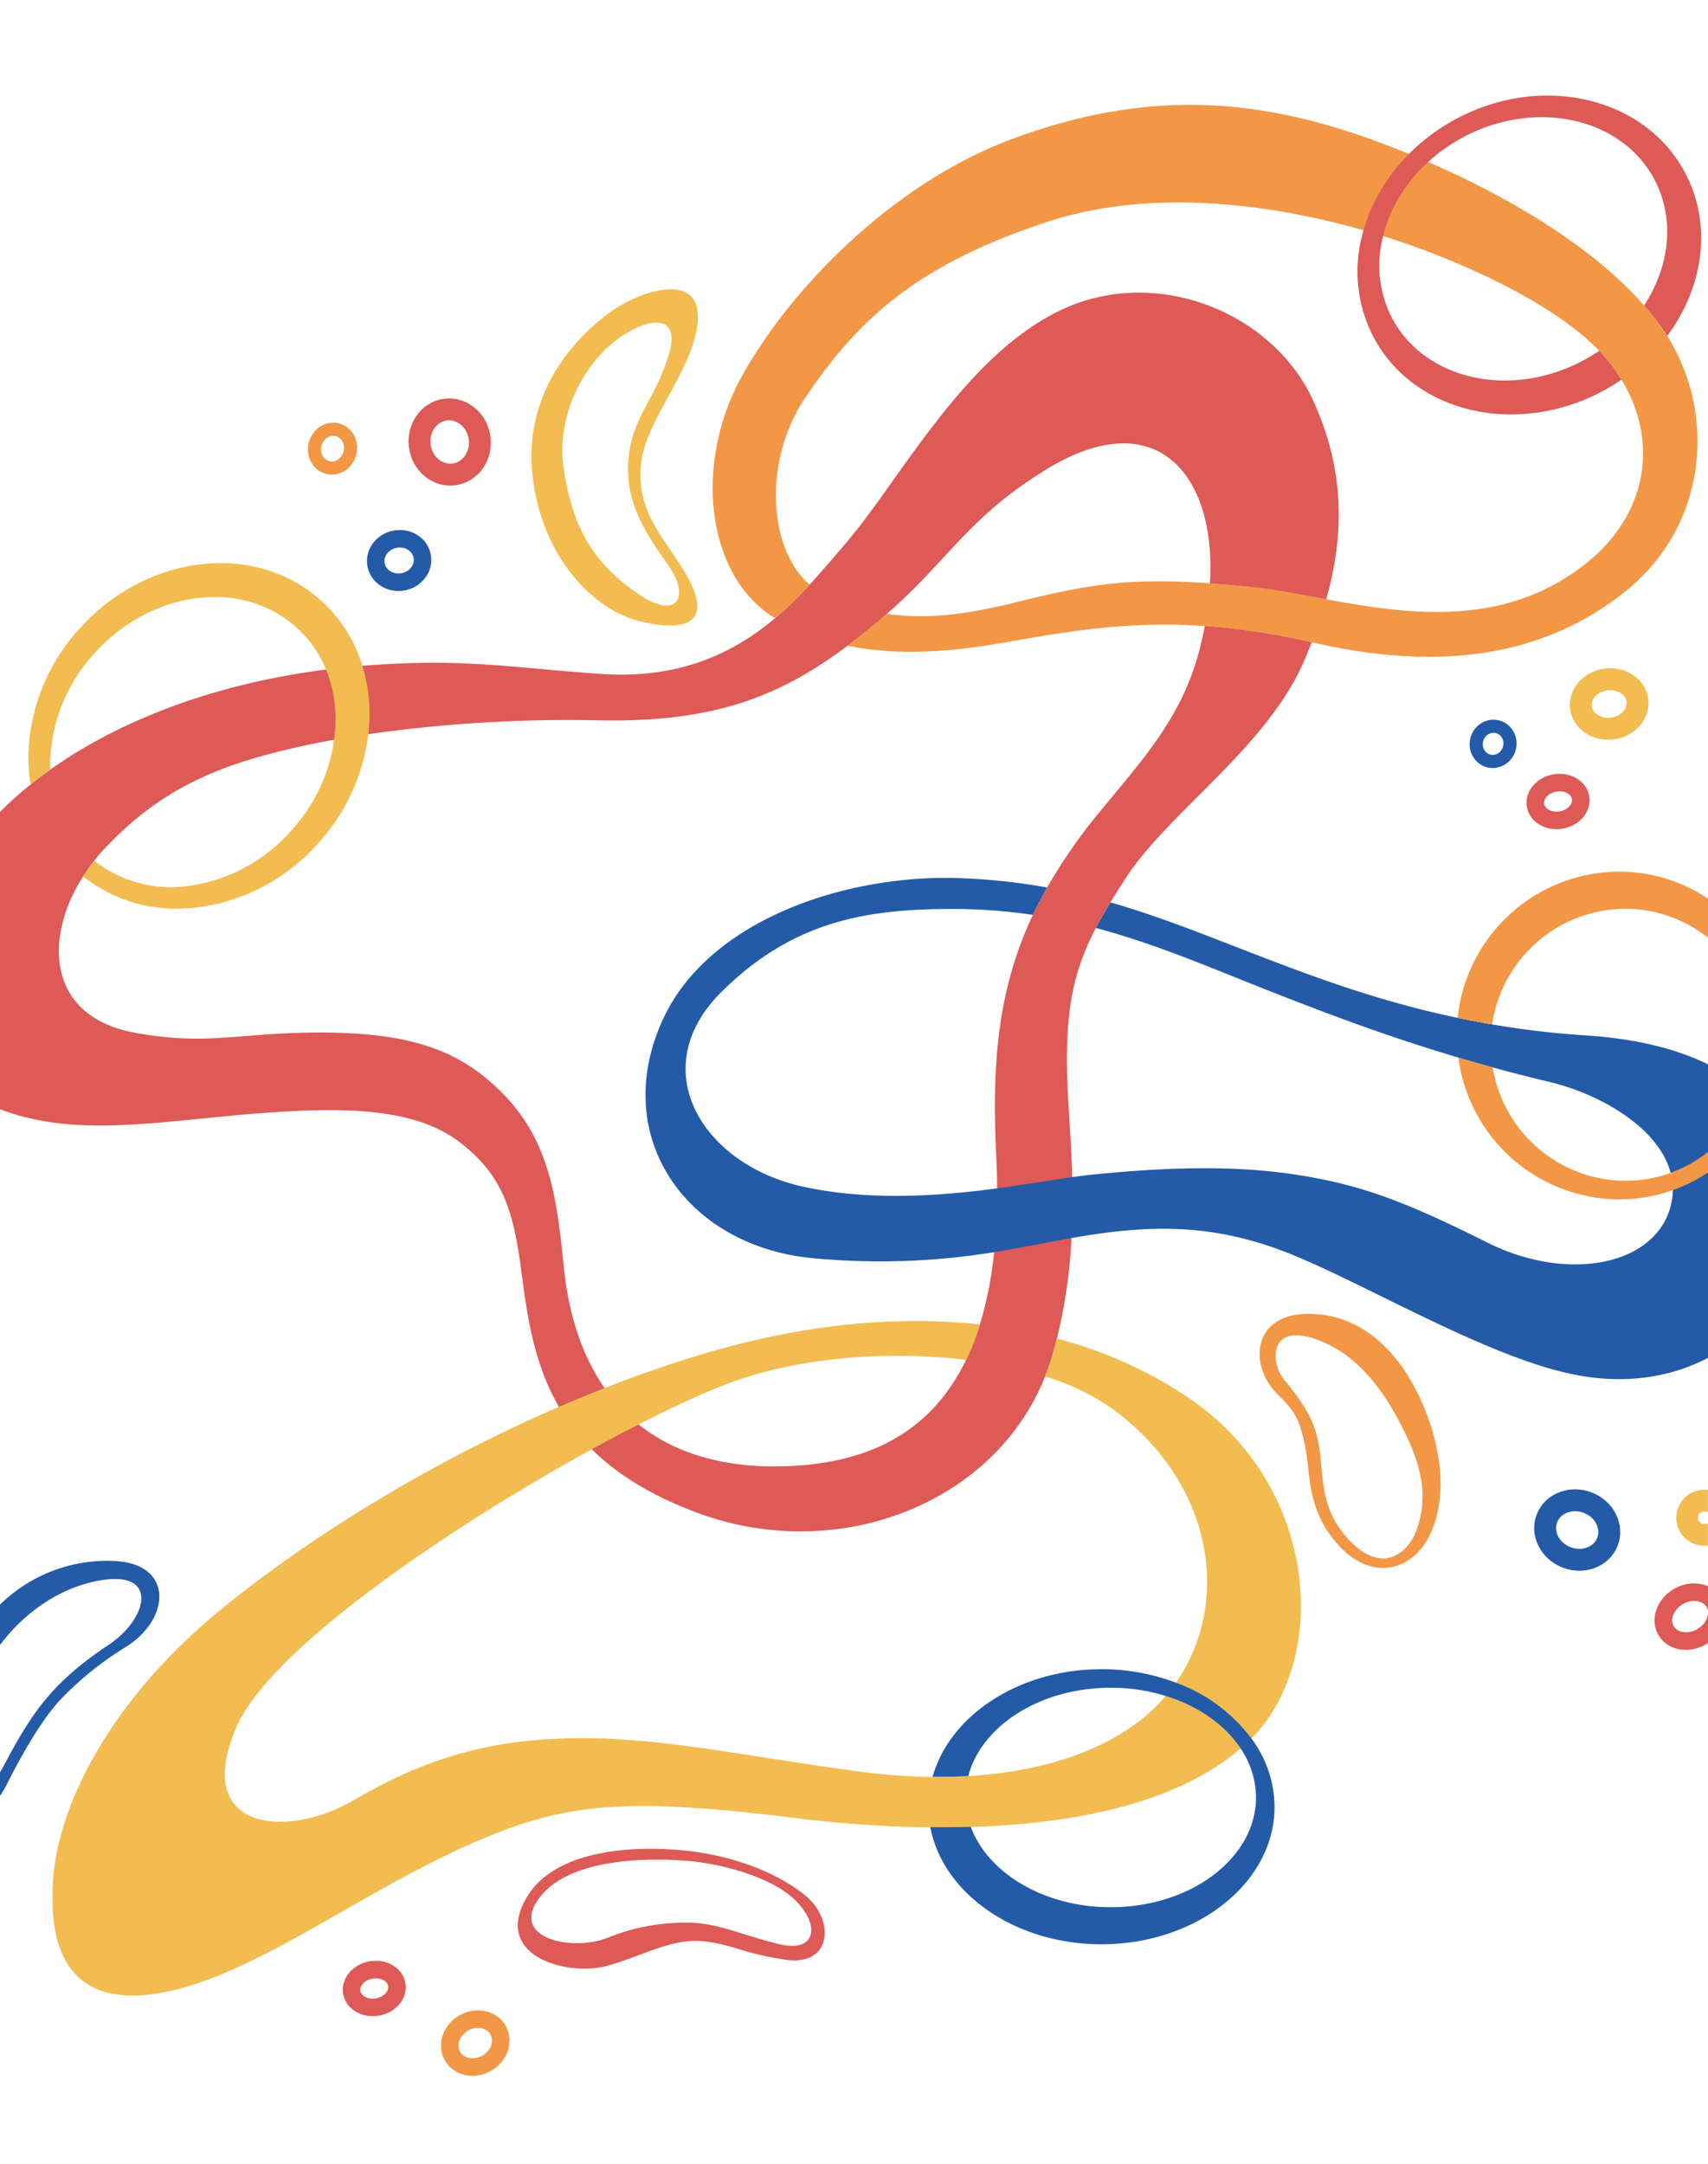 <svg id="Layer_1" data-name="Layer 1" xmlns="http://www.w3.org/2000/svg" viewBox="0 0 390 494"><defs><style>.cls-1{fill:#dd5a57;}.cls-2{fill:#235ba8;}.cls-3{fill:#f29746;}.cls-4{fill:#f2bc50;}.cls-10,.cls-11,.cls-12,.cls-5,.cls-6,.cls-7,.cls-8,.cls-9{fill:none;stroke-miterlimit:10;}.cls-11,.cls-5{stroke:#f29746;}.cls-5,.cls-8{stroke-width:3px;}.cls-10,.cls-6{stroke:#dd5a57;}.cls-12,.cls-6,.cls-9{stroke-width:5px;}.cls-12,.cls-7,.cls-8{stroke:#235ba8;}.cls-10,.cls-11,.cls-7{stroke-width:4px;}.cls-9{stroke:#f2bc50;}</style></defs><path class="cls-1" d="M276.27,133.22c1.55-24.49-12-41.67-37.52-25.95-17.87,11-22.2,20.68-36.26,32.89-.37.33-.75.65-1.14,1-2.65,2.25-5.25,4.34-7.84,6.29-15.32,11.49-30.52,17.61-57.08,17a325.5,325.5,0,0,0-52.33,3.16c-2.66.38-5.27.81-7.8,1.27-2.12.38-4.2.79-6.21,1.22-18.68,4-32.46,9.17-45.87,23.29-1,1-1.87,2.07-2.72,3.14-.69.87-1.34,1.76-1.94,2.66-.21.3-.4.6-.59.91-9.26,14.52-7.85,32,11.6,35.63,16.78,3.14,24,0,42.34,0,16.25,0,28,2.37,37.4,9.88,14.12,11.29,16.56,24.45,18.35,43,1.15,11.93,4.45,21.21,9.35,28.22a39.35,39.35,0,0,0,7.78,8.35c10,8,23.49,10.61,37.92,9.3s28.69-7,36.9-24.07c.29-.62.58-1.24.86-1.89q.63-1.44,1.2-3c.38-1,.75-2.1,1.09-3.21A85.52,85.52,0,0,0,227,285.83a133.5,133.5,0,0,0,.68-14.53c0-2.36-.08-4.82-.2-7.36-1-20.95.23-37.81,8.39-55.11.28-.59.56-1.18.86-1.76l.69-1.35c.42-.8.86-1.61,1.31-2.41.13-.25.25-.49.39-.73a123.57,123.57,0,0,1,12.36-17.68c11.78-14.26,20.28-23.62,23.61-42a160.85,160.85,0,0,1,24.44,3.7c-.47,1.22-1,2.44-1.48,3.67-8.45,20.21-31,34.85-40.93,50.1-1.28,2-2.46,3.81-3.52,5.58q-.48.76-.9,1.5c-.31.5-.59,1-.86,1.48s-.53.91-.76,1.36-.55,1-.81,1.5c-5.28,10.1-7.08,18.95-6.56,35.16.18,5.59.89,13.09,1.11,21.74.12,4.36.11,9-.15,13.87a120.57,120.57,0,0,1-3.33,23c-.35,1.4-.73,2.82-1.15,4.23-.34,1.13-.71,2.25-1.12,3.34-.13.37-.27.73-.42,1.09-11.54,29.11-47.33,43-79.27,31.21-10.86-4-18.64-9-24.27-14.57a46.35,46.35,0,0,1-7.51-9.71c-5.43-9.39-7.13-19.8-8.44-30.06-1.77-13.76-3.89-22.23-13.77-30s-24.7-8.46-44.46-7.05c-23.32,1.66-42.91,6-60.69-.71L0,253.26V185.37a79.85,79.85,0,0,1,7-6.27c.72-.58,1.45-1.15,2.2-1.72l1.13-.84c.38-.28.76-.56,1.15-.83h0c16.1-11.45,38-19.69,62.94-22.84q3.63-.47,7.34-.78l1-.08c22.87-1.84,33.39.38,54.39,1.85,18,1.25,30.32-4.74,39.77-12.68a86.39,86.39,0,0,0,7.94-7.67c3-3.27,5.77-6.58,8.4-9.65,12.35-14.46,26.81-42.34,48.69-52.93s48.65.33,57.87,20.47c7.31,16,7.14,30.7,3,45.46-6-1.11-11.69-2.24-16.75-2.76C282.49,133.72,279.27,133.43,276.27,133.22Z"/><path class="cls-2" d="M390,243v67c-8.15,4.3-18.21,6-29.16,4.08-20.91-3.57-51.51-22.58-69.16-28.93-17-6.14-31.17-5.26-47-2.5-1.94.34-3.9.7-5.9,1.09-3.67.7-7.56,1.46-11.77,2.13a161.49,161.49,0,0,1-41.15,1.4c-29-2.56-46.74-27.6-34.58-54.34,10.58-23.29,42.34-33.17,67-32.47a139.12,139.12,0,0,1,20.81,2.16h0l-.34.62c-.77,1.37-1.49,2.72-2.16,4.08-.26.51-.51,1-.76,1.55a122.92,122.92,0,0,0-18.27-1.35c-19.05,0-36.34,2.47-52.93,19.05C147,244.18,160.42,266.05,183.71,271c15.14,3.22,30.89,2.05,43.95.31,6.52-.87,12.37-1.88,17.14-2.56,1.64-.23,3.17-.43,4.54-.57,14.11-1.41,30.84-2.43,46.58,0,15,2.32,24.95,6.14,43.75,15.53,18.08,9,37.7,5.36,41.64-7.77a15.25,15.25,0,0,0,.66-4.24,14.91,14.91,0,0,0-.5-3.95c-2.7-10.18-15.86-17.92-27.68-20.74-4.48-1.06-8.8-2.18-13-3.33q-4-1.09-7.84-2.24c-17.17-5.1-32.35-10.9-47.63-17-11.72-4.69-22.92-9.34-35.08-12.58.29-.55.58-1.09.89-1.65l.68-1.21c.28-.49.56-1,.86-1.48l.9-1.5c10.82,3.11,20.95,7.18,31.75,11.36,14.53,5.63,29.66,11.27,47.5,15h0q1.94.41,3.9.78l1.73.32.48.09,1.78.31a203.69,203.69,0,0,0,21.53,2.52C373.7,237.16,382.87,239.48,390,243Z"/><path class="cls-3" d="M379.9,75.51c-12.23-18-39.52-33.87-67-43.75-26.51-9.52-51.51-11.29-81.86,0-28,10.43-51.52,35.28-62.1,55-10.29,19.21-7.88,44.64,8,54.37a86.39,86.39,0,0,0,7.94-7.67c-9.31-7.83-10.79-28-1.13-42.46,12.7-19.06,26.67-30.77,55-40.23,23.29-7.76,51.73-4.93,78.34,3.53,15.52,4.94,40.79,15.78,50.81,28.93,11.29,14.82,9.63,33.55-6.35,45.88-18.59,14.34-40.39,11.09-58.76,7.7-6-1.11-11.69-2.24-16.75-2.76-3.55-.37-6.77-.66-9.77-.87-18.18-1.31-27.61.15-44.57,4.39-12.47,3.12-21.43,3.76-29.21,2.55-.37.33-.75.65-1.14,1-2.65,2.25-5.25,4.34-7.84,6.29,11.89,2.45,24.1,1.32,35.36-.64,14.78-2.57,28.49-5.06,46.2-3.84a160.85,160.85,0,0,1,24.44,3.7l.64.14c24.7,5.64,50.37,5,71.28-12C390.48,119.27,391.89,93.15,379.9,75.51Z"/><path class="cls-4" d="M271.22,319a98.72,98.72,0,0,0-29.9-13.4c-.36,1.4-.74,2.82-1.15,4.23s-1,3-1.54,4.43a53.4,53.4,0,0,1,15.65,7.57c23.48,17.39,27,45.33,13.41,63.51-12.7,16.94-40.39,23.36-72,19.05-31.06-4.23-50.82-9.17-74.1-7.05C100.23,399.26,86.32,407.9,80,411.43c-15,8.34-36,6.35-26.11-16.94,7.53-17.76,48.24-45.5,81.23-63.61,3.68-2,7.27-3.92,10.71-5.68,7.43-3.79,14.14-6.9,19.56-9,15.57-6.15,36.61-8,55.25-5.72a60,60,0,0,0,3.15-8.1c-19.59-2.15-41.12.1-63.34,6.76-7.57,2.27-15.06,4.89-22.4,7.76q-5.27,2.07-10.44,4.31C97.41,334.22,70.34,351.31,51,367c-26.11,21.17-37.5,45.2-38.81,61.4-2.12,26.11,12,30.34,29.64,25.4,22-6.16,46-25.72,73.39-36,16.94-6.35,31.76-7,65.64-2.82,31.63,4,81.15,4.94,104.44-17.64C303.69,379.52,301.56,339.45,271.22,319Z"/><path class="cls-4" d="M146.31,106.56c.7-9.88,10.51-20.11,12.7-31,2.82-14.11-12-9.88-19.76-4.23-8.71,6.33-19.76,19-17.64,37.4s13.83,30.61,24.7,33.17c12,2.82,16.93-.71,9.17-12.7C150.68,121.72,145.6,116.44,146.31,106.56Zm-.71,28.94c-9.52-6.59-14.82-14.12-16.94-28.94-1.7-11.89,4.94-24.7,14.12-30.34,6.19-3.81,12.7-4.24,9.88,4.94-3.28,10.66-8.47,14.11-9.18,24s4.11,16.75,9.18,24C157.6,136.2,154.77,141.85,145.6,135.5Z"/><path class="cls-2" d="M26.33,356.39A34.92,34.92,0,0,0,0,366.35v9.21c6.78-9,15.88-13.95,24.22-14.94,12-1.41,9.17,9.17.7,14.82C11.89,384.13,7.28,391,.93,403c-.29.54-.6,1.09-.93,1.62V410a21.87,21.87,0,0,0,1.63-2.76c3.53-7.06,8.41-15.47,12.71-19.76a73.8,73.8,0,0,1,14.11-11.29C39,369.79,39.74,357.13,26.33,356.39Z"/><path class="cls-1" d="M183.71,432.6c-5.86-4.68-14.82-8.47-25.41-9.88s-31.13-1.46-38.11,10.59c-7.76,13.41,9.5,17.94,18.35,15.52,7.77-2.11,14.82-6.35,21.88-5.64s9.17,2.82,19.05,4.23C190,448.92,190.77,438.25,183.71,432.6Zm-5.65,11.29c-8.5-2-14.08-4.94-21.17-4.94a47.37,47.37,0,0,0-18.35,3.53c-8.59,3.22-22.93-.29-14.82-9.88,7.77-9.17,27.5-8.23,33.17-7.76,8.47.71,18.21,3.7,23.29,7.76C187.24,438.25,187.24,446,178.06,443.89Z"/><path class="cls-3" d="M324.15,319c-4.94-10.58-13.41-19.05-25.41-19.05-12.7,0-13.77,11.63-7.06,18.35,3.53,3.53,4.94,4.94,6.35,12,1.28,6.38.28,13.87,7.06,21.88,7.76,9.18,17.84,6.86,21.88-2.82C330.5,340.86,329.09,329.57,324.15,319Zm-.71,30.35c-1.94,5.35-7.76,9.88-14.82,2.82-6.39-6.39-6.41-12.58-7.06-19-.7-7.06-2.11-10.59-8.47-18.35-2.86-3.5-3.52-12.7,7.06-9.18,8.06,2.69,14.12,9.18,19.06,18.35C324.74,334.21,326.26,341.57,323.44,349.33Z"/><ellipse class="cls-5" cx="75.93" cy="102.43" rx="4.45" ry="4.1" transform="translate(-42.41 149.9) rotate(-75.31)"/><ellipse class="cls-6" cx="102.68" cy="100.92" rx="6.89" ry="7.46" transform="translate(-12.11 14.02) rotate(-7.38)"/><ellipse class="cls-7" cx="91.14" cy="127.96" rx="5.36" ry="4.95" transform="translate(-21.05 17.99) rotate(-10.11)"/><ellipse class="cls-8" cx="340.92" cy="169.82" rx="4.03" ry="3.85" transform="translate(90.21 456.54) rotate(-75.31)"/><ellipse class="cls-9" cx="367.43" cy="160.73" rx="6.5" ry="5.64" transform="translate(-17.6 48.52) rotate(-7.38)"/><ellipse class="cls-10" cx="355.76" cy="182.98" rx="5.22" ry="4.29" transform="translate(-26.6 65.3) rotate(-10.11)"/><ellipse class="cls-10" cx="85.47" cy="453.97" rx="5.22" ry="4.29" transform="translate(-78.37 22.06) rotate(-10.11)"/><ellipse class="cls-11" cx="108.52" cy="466.45" rx="5.99" ry="5.29" transform="translate(-218.69 116.75) rotate(-30)"/><ellipse class="cls-12" cx="360.14" cy="349.33" rx="6.7" ry="7.41" transform="translate(-94.65 561.22) rotate(-69.11)"/><path class="cls-4" d="M389.42,345.12h0l.25,0a2.84,2.84,0,0,1,.31.06v-5.05a5.22,5.22,0,0,0-.58,0,6.39,6.39,0,1,0,0,12.77l.58,0v-5.08a2.23,2.23,0,0,1-.39.09h-.16a1.42,1.42,0,1,1,0-2.77Z"/><path class="cls-1" d="M382.25,362.77a8.88,8.88,0,0,0-4.21,5.32,6.74,6.74,0,0,0,.63,5.17,6.81,6.81,0,0,0,4.18,3.14,8.1,8.1,0,0,0,2.09.27,9.14,9.14,0,0,0,4.58-1.26l.48-.29V368.2a4.17,4.17,0,0,1-1.38,2.93h0a5.18,5.18,0,0,1-1.06.8,4.89,4.89,0,0,1-3.66.59,2.77,2.77,0,0,1-1.75-1.28,2.8,2.8,0,0,1-.23-2.13,4.93,4.93,0,0,1,2.35-2.89,5.31,5.31,0,0,1,2.59-.72,3.64,3.64,0,0,1,2.07.6,2.33,2.33,0,0,1,.76.8,2.61,2.61,0,0,1,.33,1.29v-6.05A8.71,8.71,0,0,0,382.25,362.77Z"/><path class="cls-4" d="M82.74,152a32.93,32.93,0,0,0-9.45-14.89c-15-13.53-39.69-10.69-55.06,6.34A44.43,44.43,0,0,0,6.48,172.26,38.53,38.53,0,0,0,7,179.1q2.16-1.74,4.48-3.39c0-.64,0-1.28,0-1.93a38,38,0,0,1,10.12-24.66c7.58-8.41,17.77-12.81,27.4-12.81a27.57,27.57,0,0,1,18.69,6.92,26.65,26.65,0,0,1,6.76,9.63A30.57,30.57,0,0,1,76.6,165a35.26,35.26,0,0,1-.3,3.84,38.59,38.59,0,0,1-9.82,20.82A38.1,38.1,0,0,1,43,202.27a28.32,28.32,0,0,1-21.48-5.76A40.66,40.66,0,0,0,19,200.08a33.84,33.84,0,0,0,21.46,7.37,40,40,0,0,0,4.73-.29,44.41,44.41,0,0,0,27.45-14.63A44.91,44.91,0,0,0,84.1,167.59a38.29,38.29,0,0,0,.26-3.87A37.58,37.58,0,0,0,82.74,152Z"/><path class="cls-1" d="M384.81,39.52c-9.05-17.23-32.38-22.85-52-12.54a45.67,45.67,0,0,0-11.1,8.17,41.15,41.15,0,0,0-9.2,14c-.45,1.15-.84,2.3-1.17,3.46a32.52,32.52,0,0,0,2.27,24.32c6,11.38,18.19,17.69,31.46,17.69a44.27,44.27,0,0,0,20.56-5.16,47.36,47.36,0,0,0,4.61-2.78c-.71-1.15-1.47-2.29-2.32-3.41a35,35,0,0,0-2.77-3.18,41.74,41.74,0,0,1-3.89,2.34c-16.53,8.68-36,4.26-43.44-9.87a26.06,26.06,0,0,1-2-18.63A31.66,31.66,0,0,1,317,50.05,35.17,35.17,0,0,1,326.07,37a39.69,39.69,0,0,1,8.26-5.79A38.1,38.1,0,0,1,352,26.75c11,0,20.95,5.08,25.8,14.31,3.55,6.76,3.84,14.76.8,22.51a33.94,33.94,0,0,1-3.19,6.16,61.62,61.62,0,0,1,4.51,5.78c.26.39.51.79.76,1.19a40.41,40.41,0,0,0,5.25-9.4C389.62,57.8,389.23,47.94,384.81,39.52Z"/><path class="cls-3" d="M381.47,267.74A29.71,29.71,0,0,0,390,263v4.7a36.63,36.63,0,0,1-8,4h0a36.63,36.63,0,0,1-12.3,2.13A37.22,37.22,0,0,1,333,241.43h0q3.85,1.14,7.84,2.25a30.86,30.86,0,0,0,30.28,25.91,30.34,30.34,0,0,0,10.38-1.83Z"/><path class="cls-3" d="M390,205.17v8.93a30.27,30.27,0,0,0-18.92-6.62,30.86,30.86,0,0,0-30.36,26.41l-1.78-.31-.48-.09-1.73-.32q-2-.37-3.9-.78h0A37.23,37.23,0,0,1,369.66,199,36.49,36.49,0,0,1,390,205.17Z"/><path class="cls-2" d="M285.74,396.9a37.69,37.69,0,0,0-17.23-12.74,47.92,47.92,0,0,0-17-3.07c-18.84,0-34.64,10.53-38.57,24.57,2.77,0,5.5,0,8.16-.19,3-11.47,16.45-20.15,32.52-20.15a42.45,42.45,0,0,1,12.6,1.88c7.43,2.31,13.51,6.61,17.08,12a20.12,20.12,0,0,1,3.49,11.17c0,13.82-14.88,25.06-33.17,25.06-15.21,0-28.06-7.79-31.95-18.36-3.1.09-6.19.11-9.25.08,2.85,15.11,19.29,26.74,39.09,26.74,21.79,0,39.52-14.08,39.52-31.4A26.44,26.44,0,0,0,285.74,396.9Z"/></svg>